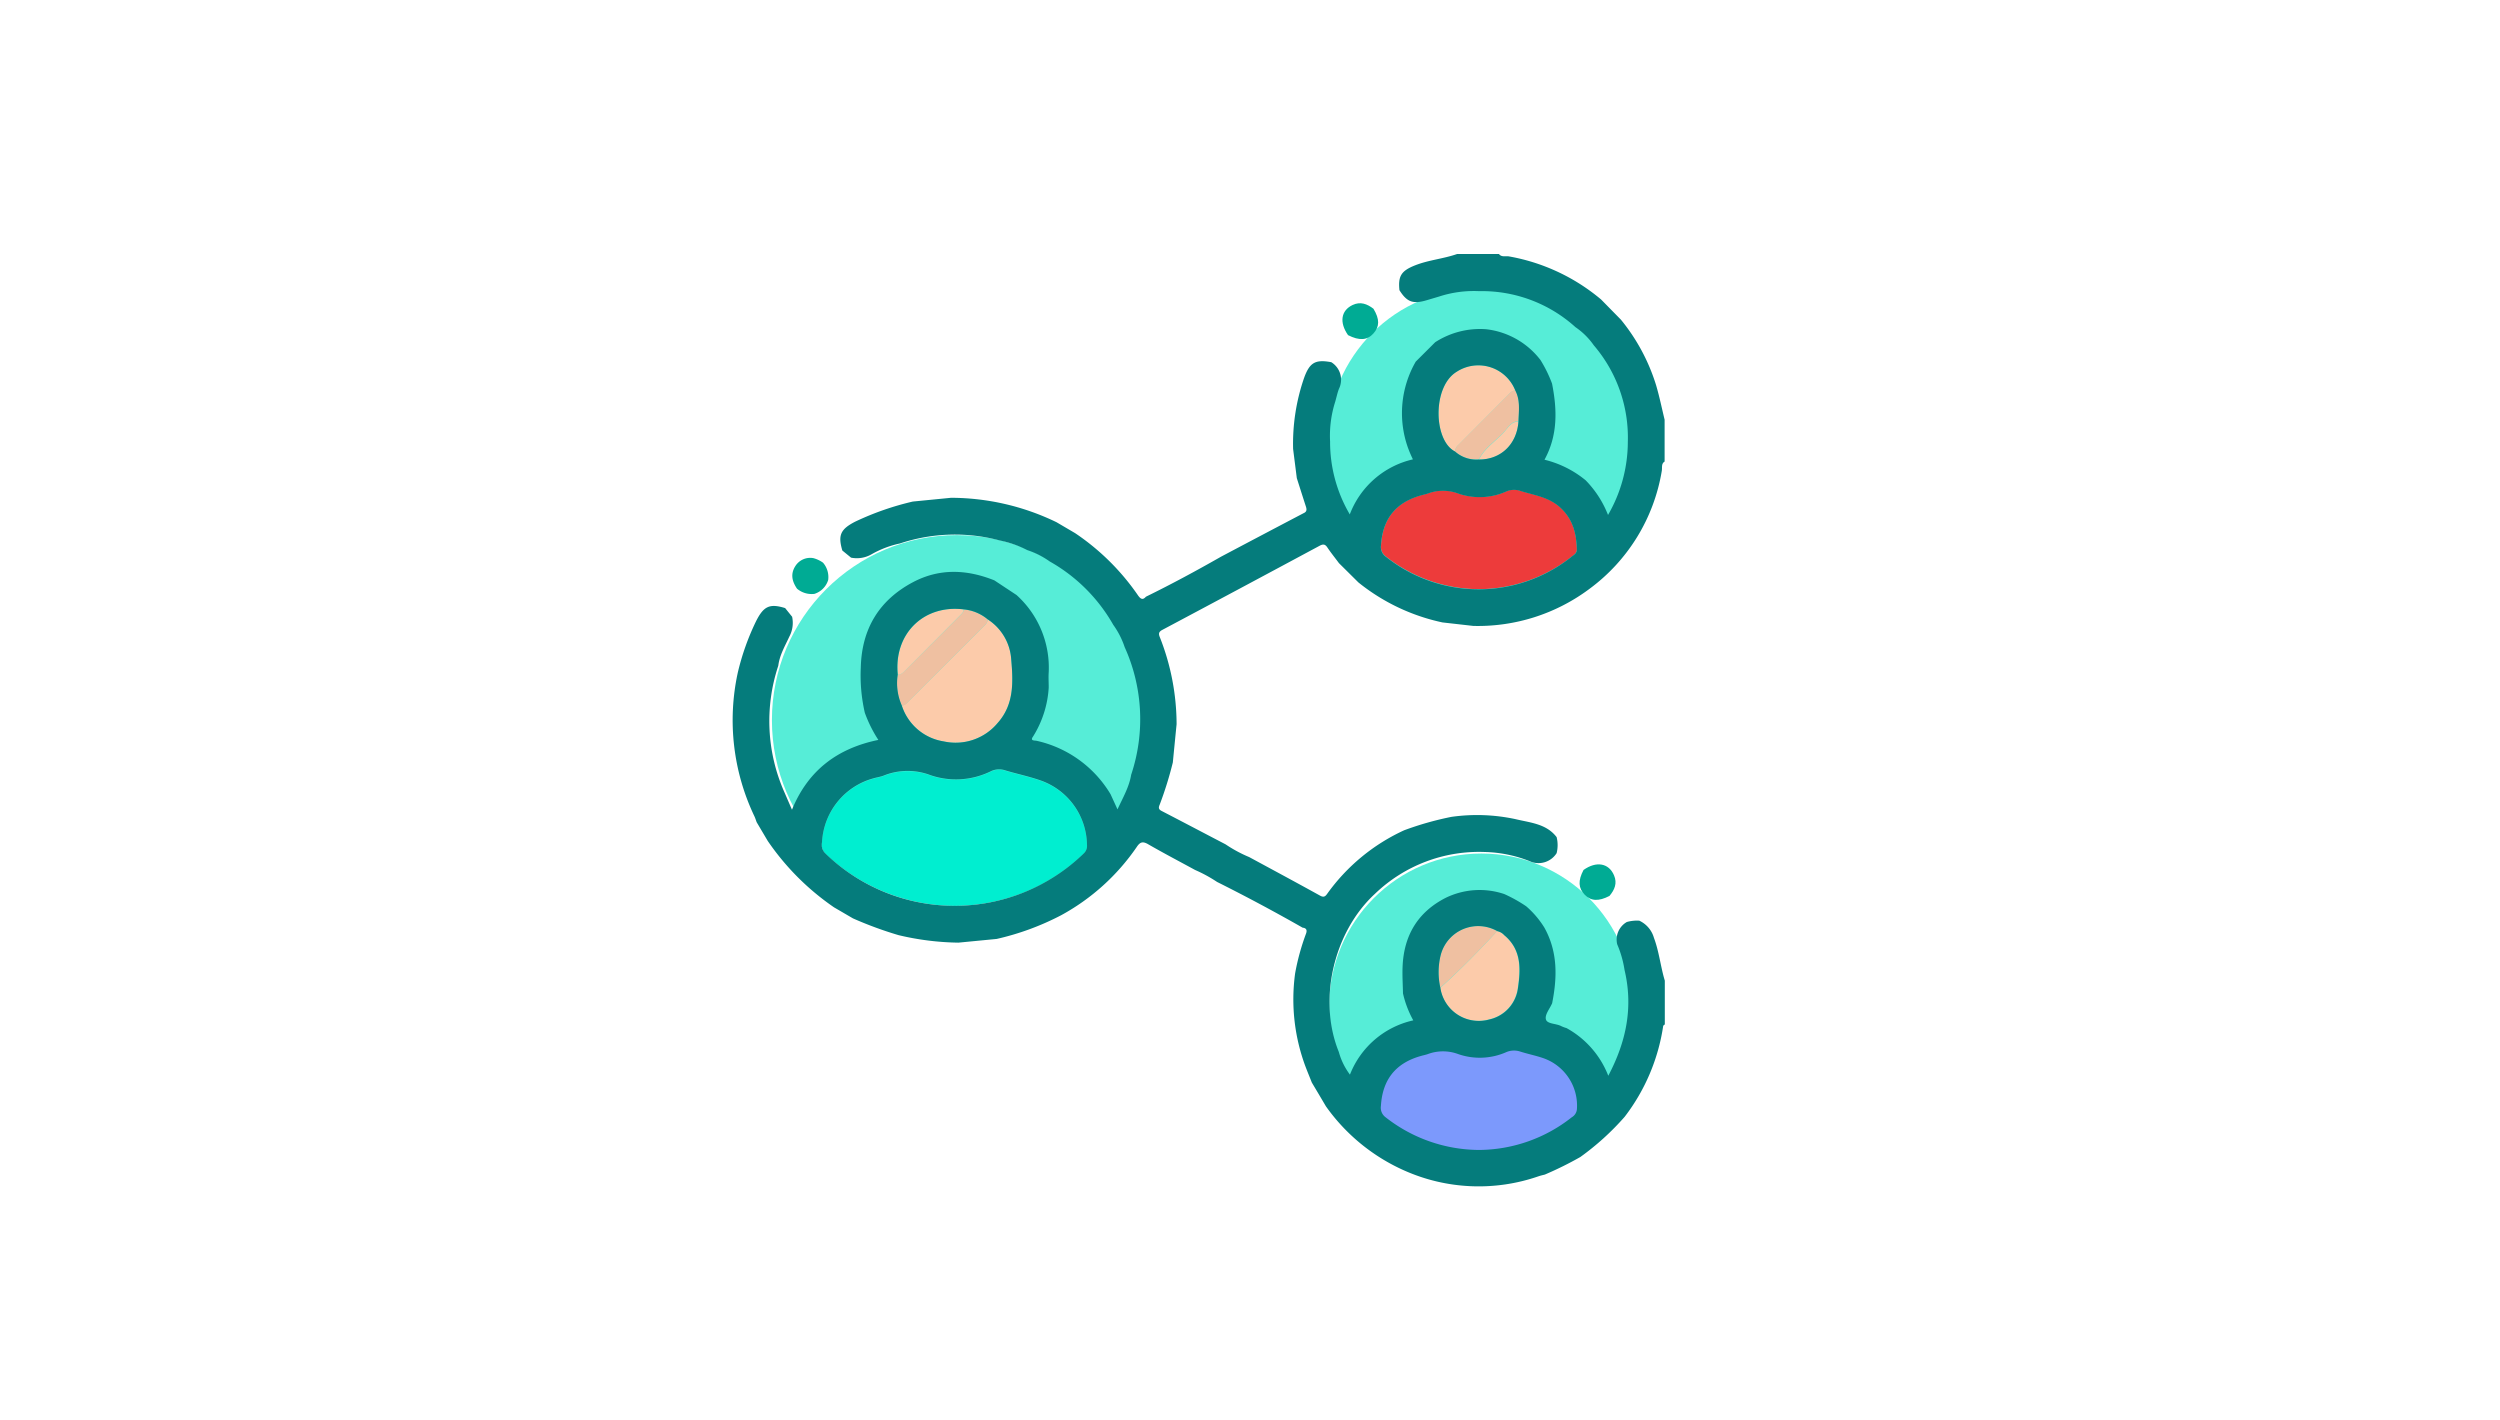 <svg id="market" xmlns="http://www.w3.org/2000/svg" viewBox="0 0 486 276"><defs><style>.cls-1{fill:#56edd7;}.cls-2{fill:#00eed0;}.cls-3{fill:#ed3b3b;}.cls-4{fill:#7c99fc;}.cls-5{fill:#fccbaa;}.cls-6{fill:#efc0a1;}.cls-7{fill:#057c7c;}.cls-8{fill:#00ab94;}</style></defs><title>market</title><circle class="cls-1" cx="186.02" cy="139.99" r="35.96"/><circle class="cls-1" cx="287.67" cy="85.65" r="29.57"/><circle class="cls-1" cx="287.98" cy="195.5" r="29.57"/><path class="cls-2" d="M185.59,176.11A36.69,36.69,0,0,1,160.48,166a2.37,2.37,0,0,1-.68-2.22,13.6,13.6,0,0,1,9.94-12.39c.67-.2,1.39-.3,2-.53a12.45,12.45,0,0,1,9.15-.1,15.32,15.32,0,0,0,11.71-.75,3.64,3.64,0,0,1,2.71-.22c2.3.71,4.68,1.18,7,2a13.46,13.46,0,0,1,9,12.51,2,2,0,0,1-.69,1.69A36.51,36.51,0,0,1,185.59,176.11Z"/><path class="cls-3" d="M287.58,114.53a29.23,29.23,0,0,1-18.11-6.3,2.31,2.31,0,0,1-1-2.22c.31-5.11,2.81-8.32,7.73-9.73.45-.13.91-.22,1.36-.37a8.49,8.49,0,0,1,5.94,0,12.72,12.72,0,0,0,9.33-.4,3.74,3.74,0,0,1,2.71-.12c2.65.84,5.46,1.17,7.7,3.17,2.49,2.23,3.21,5,3.31,8.19,0,.8-.57,1.12-1.07,1.51A29.17,29.17,0,0,1,287.58,114.53Z"/><path class="cls-4" d="M288.06,225.11a34.44,34.44,0,0,1-21.13-7.36,2.69,2.69,0,0,1-1.13-2.59c.35-5.94,3.3-9.68,9-11.3.52-.15,1.06-.26,1.58-.43a9.9,9.9,0,0,1,6.91,0,14.82,14.82,0,0,0,10.85-.44,4.45,4.45,0,0,1,3.15-.14c1.76.56,3.59.92,5.33,1.52a11.38,11.38,0,0,1,7.51,11.56,2.35,2.35,0,0,1-1.15,1.79A34,34,0,0,1,288.06,225.11Z"/><path class="cls-5" d="M192,120.4a10,10,0,0,1,4.58,7.76c.38,4.37.6,8.75-2.62,12.37a10.64,10.64,0,0,1-10.5,3.6,10.21,10.21,0,0,1-8.16-7c.67,0,1-.5,1.45-.91L191,122C191.44,121.55,192,121.14,192,120.4Z"/><path class="cls-5" d="M291.05,181a2.51,2.51,0,0,1,1.34.78c3.39,2.81,3.22,6.62,2.65,10.38a7.15,7.15,0,0,1-5.53,6,7.55,7.55,0,0,1-9.53-6.1C283.87,188.57,287.51,184.85,291.05,181Z"/><path class="cls-5" d="M282.85,87.78c-4.18-2.11-4.45-12.63.33-15.51a7.72,7.72,0,0,1,11.4,3.66,1.48,1.48,0,0,0-1.07.53l-9.95,10A1.93,1.93,0,0,0,282.85,87.78Z"/><path class="cls-6" d="M192,120.4c0,.74-.54,1.15-1,1.61l-14.26,14.25c-.41.41-.78.92-1.45.91a10.81,10.81,0,0,1-.78-6c.67,0,1.05-.43,1.46-.84l10.56-10.56c.36-.37.81-.69.81-1.29A8.51,8.51,0,0,1,192,120.4Z"/><path class="cls-6" d="M282.85,87.78a1.93,1.93,0,0,1,.71-1.36l9.95-10a1.48,1.48,0,0,1,1.07-.53c1,1.92.67,4,.61,6-1.47,0-2.06,1.27-2.86,2.13-1.62,1.74-3.73,3-4.83,5.27A6.21,6.21,0,0,1,282.85,87.78Z"/><path class="cls-5" d="M187.33,118.46c0,.6-.45.92-.81,1.29L176,130.31c-.41.41-.79.87-1.46.84C173.73,123.24,179.53,117.5,187.33,118.46Z"/><path class="cls-6" d="M291.05,181c-3.54,3.83-7.18,7.55-11.07,11a13.78,13.78,0,0,1,.11-6.45A7.53,7.53,0,0,1,291.05,181Z"/><path class="cls-5" d="M287.5,89.35c1.1-2.22,3.21-3.53,4.83-5.27.8-.86,1.39-2.13,2.86-2.13C294.89,86.37,291.77,89.37,287.5,89.35Z"/><path class="cls-7" d="M323.6,89.73V81.59c-.54-2.23-1-4.48-1.65-6.69a37.56,37.56,0,0,0-6.85-12.76l-3.85-3.92a38.17,38.17,0,0,0-17.93-8.38c-.64-.11-1.41.21-1.92-.46h-8.14c-2.68.94-5.56,1.16-8.21,2.22s-3.28,2.07-3,4.81c1.42,2.27,2.6,2.73,5.14,2l2.53-.75a21.77,21.77,0,0,1,7.81-1.06,27.09,27.09,0,0,1,18.74,7,13.77,13.77,0,0,1,3.55,3.51,27.56,27.56,0,0,1,6.63,18.75,28.41,28.41,0,0,1-3.85,14.25,20,20,0,0,0-4.35-6.74,20,20,0,0,0-8-4c2.62-4.79,2.46-9.75,1.47-14.79a25.36,25.36,0,0,0-2.25-4.59A15.52,15.52,0,0,0,288.88,64,16.06,16.06,0,0,0,279,66.53l-3.78,3.77a20.06,20.06,0,0,0-1.55,16.64,24.05,24.05,0,0,0,1,2.36A17.25,17.25,0,0,0,262.4,100a27.74,27.74,0,0,1-3.83-14.13,21.86,21.86,0,0,1,1-7.79c.24-.83.41-1.68.72-2.49a4,4,0,0,0-1.49-5.18c-3.14-.58-4.21.09-5.29,3.07a39.26,39.26,0,0,0-2.13,13.8l.72,5.67c.59,1.84,1.17,3.69,1.77,5.53.18.56.2,1-.45,1.28q-8,4.2-16.05,8.46c-4.79,2.73-9.64,5.35-14.6,7.78-.6.68-1,.48-1.5-.2A45.86,45.86,0,0,0,209,103.64l-3.61-2.12a47.26,47.26,0,0,0-20.5-4.75l-7.43.73a55,55,0,0,0-11.21,3.91c-2.83,1.46-3.39,2.6-2.5,5.61l1.7,1.39a5.74,5.74,0,0,0,4-.67,19.11,19.11,0,0,1,5.5-2.09,33.86,33.86,0,0,1,19.46-.57,20.44,20.44,0,0,1,5.29,1.86,16.34,16.34,0,0,1,4.37,2.21,32.61,32.61,0,0,1,12.35,12.32,16,16,0,0,1,2.21,4.32,34,34,0,0,1,1.27,24.82c-.38,2.34-1.56,4.37-2.66,6.73l-1.34-2.93A22.43,22.43,0,0,0,201.47,144c-.49-.06-1.23,0-.65-.81a20.15,20.15,0,0,0,3.05-9.52c0-1-.07-2,0-3a19,19,0,0,0-6.26-15l-4.31-2.85c-5.34-2.14-10.67-2.38-15.86.38-6.6,3.52-9.93,9.12-10.1,16.59a32.33,32.33,0,0,0,.78,8.77,25.71,25.71,0,0,0,2.63,5.28c-7.9,1.63-13.63,5.85-16.79,13.57l-1.4-3.23a34.14,34.14,0,0,1-1.26-24.77c.25-2.05,1.3-3.81,2.14-5.64a5.67,5.67,0,0,0,.55-3.87l-1.36-1.69c-3-.92-4.16-.38-5.63,2.51a47.72,47.72,0,0,0-3.59,10.11,43.39,43.39,0,0,0,3.25,27.86c.17.36.29.76.43,1.14l2.16,3.65a49.45,49.45,0,0,0,12.89,12.91l3.67,2.14a73.44,73.44,0,0,0,8.86,3.26,53.15,53.15,0,0,0,11.64,1.46l7.44-.72a51.62,51.62,0,0,0,12.54-4.61,42.34,42.34,0,0,0,14.68-13.25c.66-1,1.18-1.16,2.23-.55,3,1.73,6.08,3.34,9.12,5a27.68,27.68,0,0,1,4.28,2.33q8.44,4.22,16.63,8.89c.87.09.88.64.62,1.27a44.74,44.74,0,0,0-2.08,7.62,37.35,37.35,0,0,0,2.15,18.46c.36.93.74,1.84,1.1,2.76q1.38,2.31,2.74,4.62a37.13,37.13,0,0,0,15.22,12.47,35.48,35.48,0,0,0,26.14,1.12c.39-.13.79-.22,1.19-.32a68.22,68.22,0,0,0,6.91-3.42,51.09,51.09,0,0,0,8.61-7.81,38.21,38.21,0,0,0,7.49-17.63c0-.13.21-.23.32-.34v-8.5c-.83-2.74-1.1-5.63-2.12-8.34a5.26,5.26,0,0,0-2.84-3.32,7.15,7.15,0,0,0-2.43.26,3.94,3.94,0,0,0-1.87,4.32,20.42,20.42,0,0,1,1.43,5c1.69,7.14.41,13.81-3.16,20.57a18,18,0,0,0-8.12-9.27,6.56,6.56,0,0,1-1-.37c-1-.55-2.74-.39-3-1.31s.76-2.1,1.21-3.16c1-5.06,1.11-10-1.53-14.72a18,18,0,0,0-3.52-4.12,27.85,27.85,0,0,0-4.27-2.38,15.06,15.06,0,0,0-11.34.72c-5.49,2.79-8.2,7.38-8.42,13.48-.07,1.7.05,3.41.08,5.12a19.89,19.89,0,0,0,2,5.24,17.22,17.22,0,0,0-12.31,10.55,13.13,13.13,0,0,1-2.17-4.43c-4.09-10.08-1-23.34,7.05-30.74a29.18,29.18,0,0,1,21.38-8.11,25.25,25.25,0,0,1,9.09,1.95,4.17,4.17,0,0,0,4.83-1.73,6.42,6.42,0,0,0,0-3.11c-2-2.62-5.16-2.81-8-3.5a35.49,35.49,0,0,0-12.46-.44,60.66,60.66,0,0,0-9.17,2.6,37.78,37.78,0,0,0-14.95,12.32c-.38.55-.69.79-1.41.39-4.57-2.53-9.17-5-13.77-7.49a26.52,26.52,0,0,1-4.6-2.48c-4.14-2.16-8.28-4.34-12.43-6.49-.61-.31-.63-.64-.37-1.24a70.74,70.74,0,0,0,2.55-8.2q.36-3.72.73-7.43a46.28,46.28,0,0,0-3.25-16.89c-.32-.77-.18-1.1.55-1.48q15.25-8.11,30.48-16.3c.71-.38,1.1-.35,1.56.36.67,1,1.48,2,2.22,3l3.79,3.76A39,39,0,0,0,280.42,121l6,.68a36.21,36.21,0,0,0,22.47-7.13,35.7,35.7,0,0,0,14.16-23C323.17,90.9,322.91,90.15,323.6,89.73ZM187.33,118.46A8.51,8.51,0,0,1,192,120.4a10,10,0,0,1,4.58,7.76c.38,4.37.6,8.75-2.62,12.37a10.64,10.64,0,0,1-10.5,3.6,10.21,10.21,0,0,1-8.16-7,10.81,10.81,0,0,1-.78-6C173.73,123.24,179.53,117.5,187.33,118.46Zm23.33,47.47a36.07,36.07,0,0,1-50.18,0,2.37,2.37,0,0,1-.68-2.22,13.6,13.6,0,0,1,9.94-12.39c.67-.2,1.39-.3,2-.53a12.45,12.45,0,0,1,9.15-.1,15.32,15.32,0,0,0,11.71-.75,3.64,3.64,0,0,1,2.71-.22c2.3.71,4.68,1.18,7,2a13.46,13.46,0,0,1,9,12.51A2,2,0,0,1,210.66,165.93Zm69.43,19.67a7.53,7.53,0,0,1,11-4.58,2.51,2.51,0,0,1,1.34.78c3.39,2.81,3.22,6.62,2.65,10.38a7.15,7.15,0,0,1-5.53,6,7.55,7.55,0,0,1-9.53-6.1A13.78,13.78,0,0,1,280.09,185.6ZM268.45,215c.3-5.1,2.84-8.32,7.74-9.71.45-.13.92-.22,1.36-.37a8.49,8.49,0,0,1,5.94,0,12.74,12.74,0,0,0,9.32-.38,3.84,3.84,0,0,1,2.71-.12c1.51.48,3.08.79,4.57,1.31a9.77,9.77,0,0,1,6.46,9.93,2,2,0,0,1-1,1.54,29.29,29.29,0,0,1-18,6.35,29.6,29.6,0,0,1-18.16-6.33A2.3,2.3,0,0,1,268.45,215ZM283.18,72.27a7.72,7.72,0,0,1,11.4,3.66c1,1.92.67,4,.61,6-.3,4.42-3.42,7.42-7.69,7.4a6.21,6.21,0,0,1-4.65-1.57C278.67,85.67,278.4,75.15,283.18,72.27Zm22.28,36a28.89,28.89,0,0,1-36,0,2.31,2.31,0,0,1-1-2.22c.31-5.11,2.81-8.32,7.73-9.73.45-.13.91-.22,1.36-.37a8.49,8.49,0,0,1,5.94,0,12.72,12.72,0,0,0,9.33-.4,3.74,3.74,0,0,1,2.71-.12c2.65.84,5.46,1.17,7.7,3.17,2.49,2.23,3.21,5,3.31,8.19C306.56,107.54,306,107.86,305.46,108.25Z"/><path class="cls-8" d="M158.32,115.45a4.09,4.09,0,0,0,2.68-2.7,4.28,4.28,0,0,0-1-3.36,5.75,5.75,0,0,0-1.89-.89,3.42,3.42,0,0,0-3.49,1.54c-1,1.56-.63,3,.32,4.4A4.41,4.41,0,0,0,158.32,115.45Z"/><path class="cls-8" d="M267,64.82c1.21-1.34,1.22-2.77,0-4.8-1.23-.94-2.53-1.45-4.05-.73-2.27,1.07-2.62,3.38-.89,5.86C264.25,66.27,265.81,66.16,267,64.82Z"/><path class="cls-8" d="M307.84,169.12c-1.11,2.09-1,3.55.22,4.81s2.72,1.33,4.82.24c1-1.19,1.55-2.47.89-4C312.76,167.78,310.33,167.35,307.84,169.12Z"/></svg>